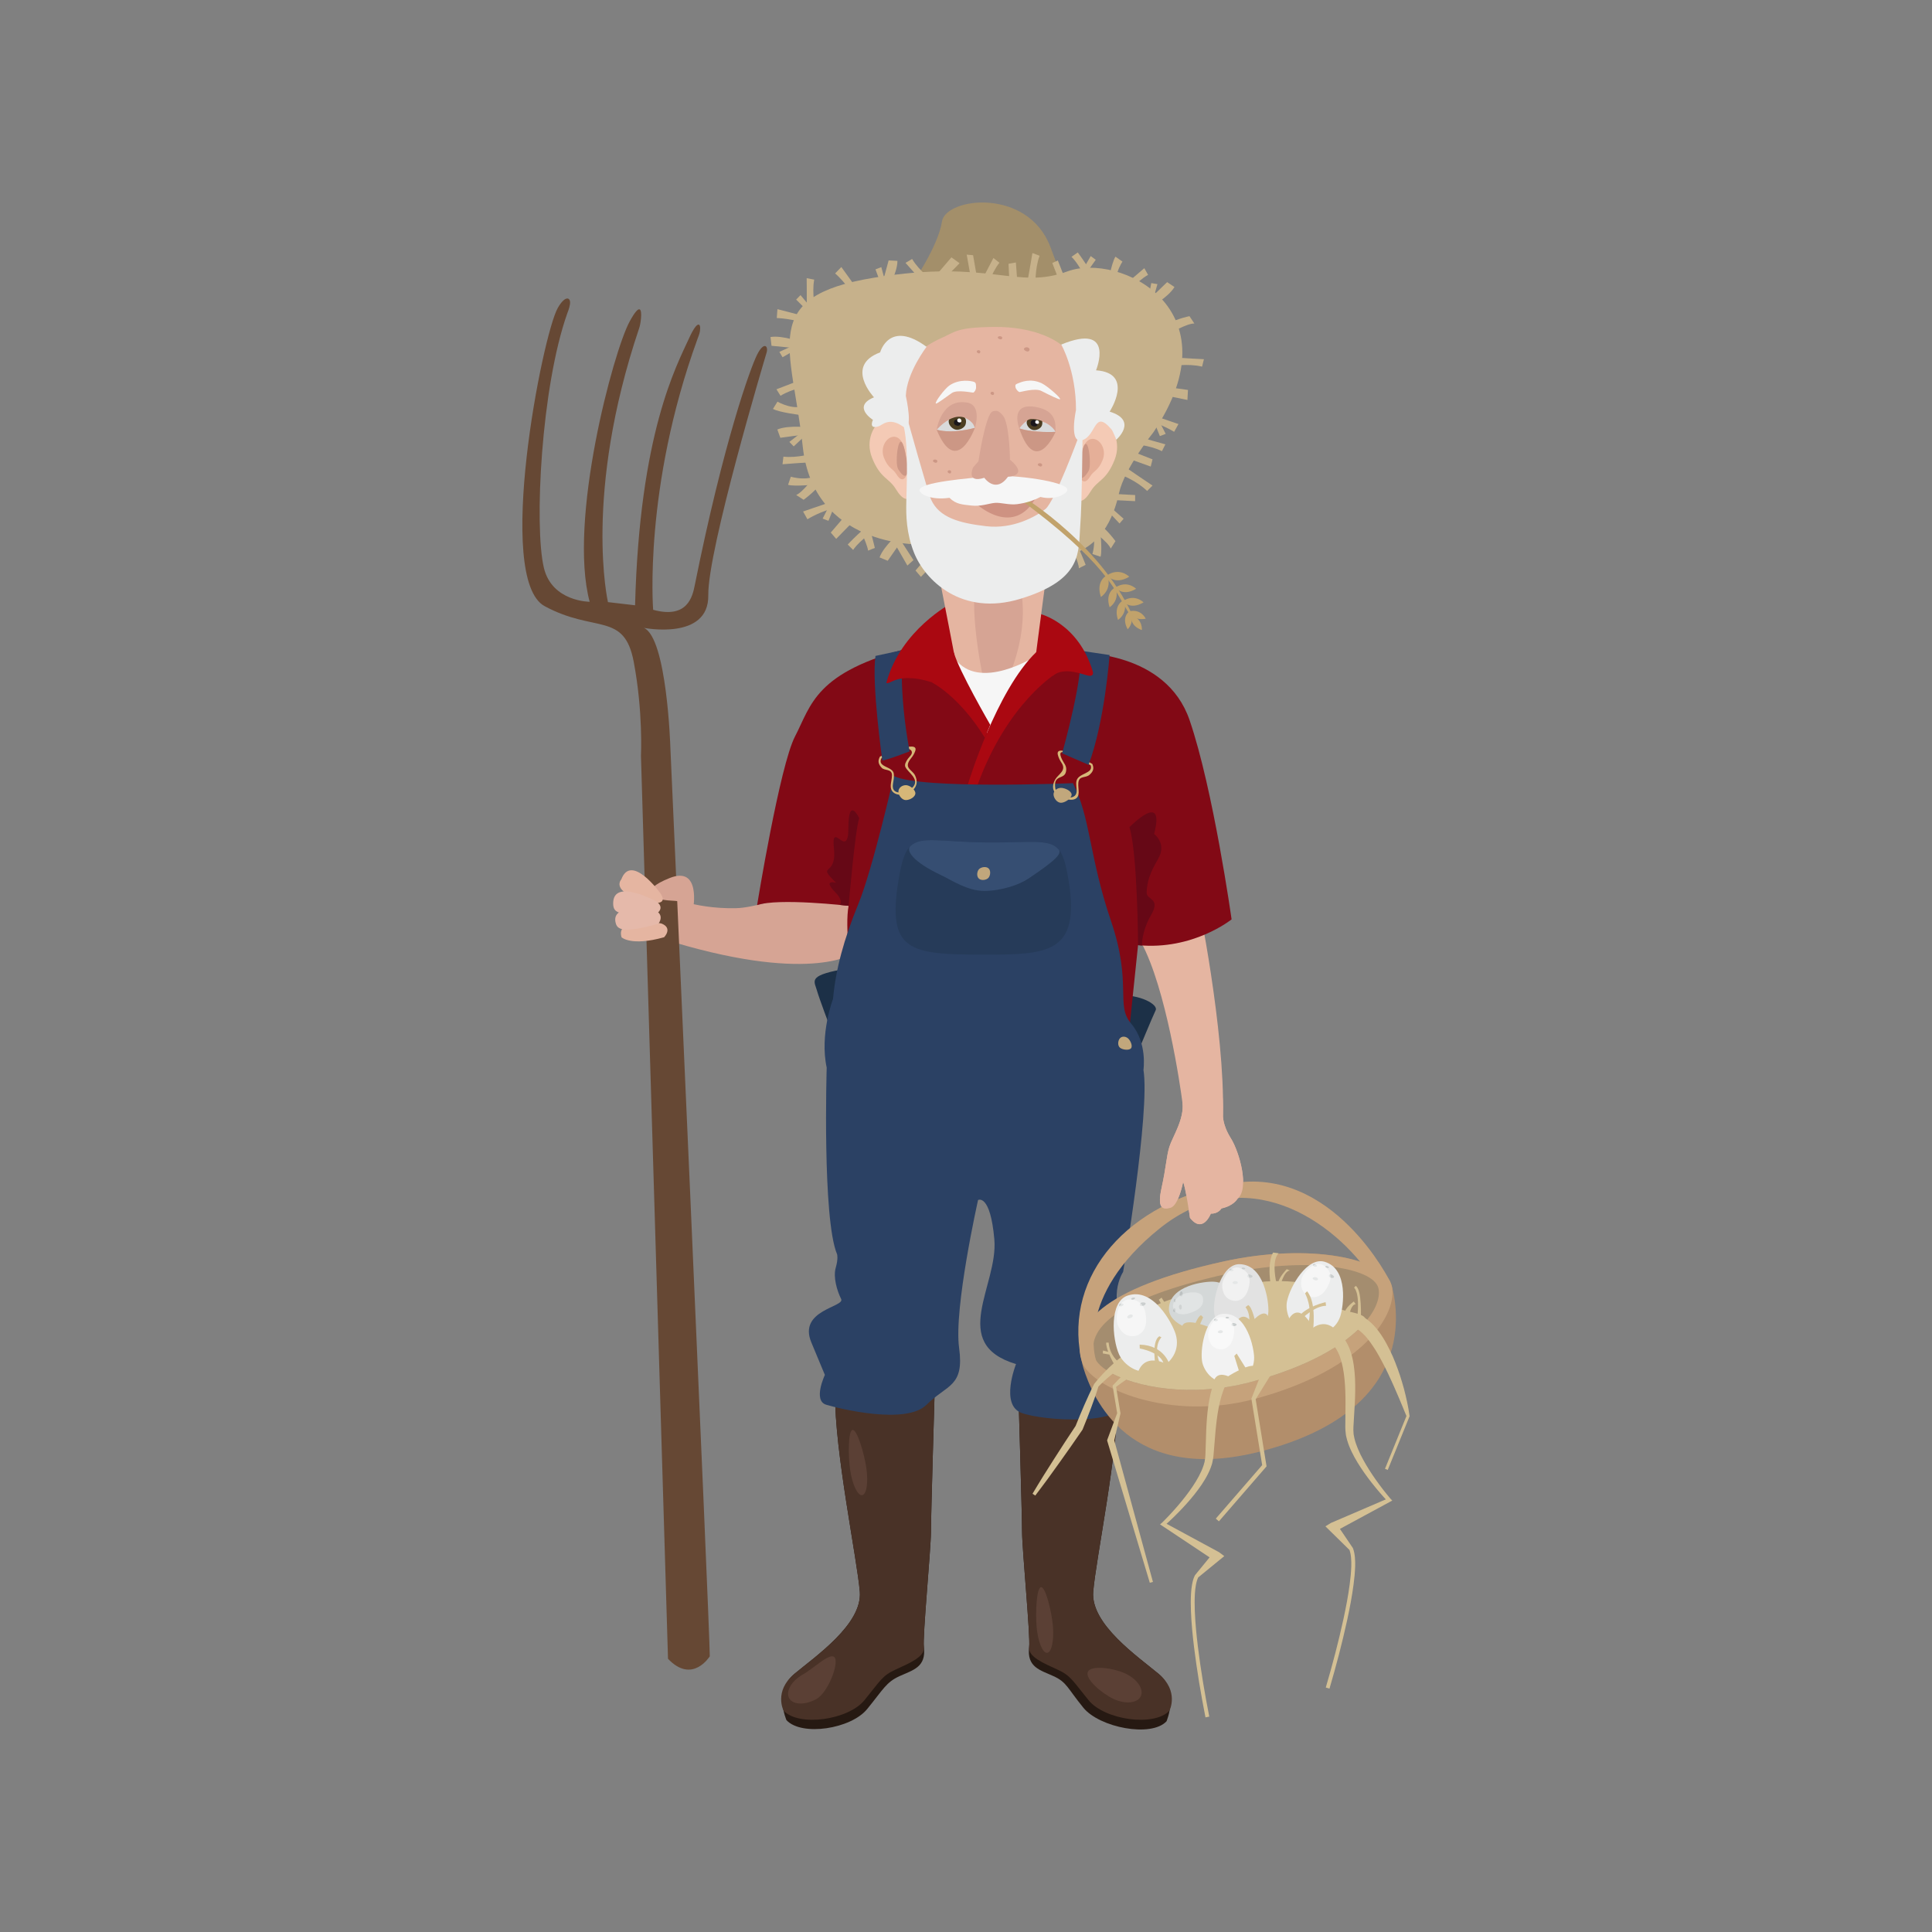 <?xml version="1.0" encoding="utf-8"?>
<!-- Generator: Adobe Illustrator 16.0.0, SVG Export Plug-In . SVG Version: 6.00 Build 0)  -->
<!DOCTYPE svg PUBLIC "-//W3C//DTD SVG 1.1//EN" "http://www.w3.org/Graphics/SVG/1.1/DTD/svg11.dtd">
<svg version="1.1" id="Layer_1" xmlns="http://www.w3.org/2000/svg" xmlns:xlink="http://www.w3.org/1999/xlink" x="0px" y="0px"
	 width="350px" height="350px" viewBox="0 0 350 350" enable-background="new 0 0 350 350" xml:space="preserve">
<rect x="0" y="0" width="350" height="350" fill="#808080" stroke="none"/>
<g>
	<path fill="#1C3047" d="M150.418,186.203c0,0-1.965-5.157-2.457-6.876c-0.491-1.72-1.719-2.702,5.895-3.929c7.614-1.229,0,0,0,0
		L150.418,186.203z"/>
	<path fill="#1C3047" d="M205.924,191.116c0,0,2.946-7.124,3.438-8.105c0.491-0.982-2.702-2.947-7.123-2.702
		C197.818,180.555,205.924,191.116,205.924,191.116z"/>
	<g>
		<path fill="#261912" d="M184.492,252.26c0,0,0.663,22.167,0.667,25.282c0.003,3.115,1.535,19.03,1.28,20.821
			c-0.471,3.703,2.039,4.191,4.441,5.3c2.401,1.106,2.451,2.115,5.382,5.71c2.931,3.594,12.288,5.427,15.064,2.456
			c0,0,2.351-5.439-1.423-8.585c-3.772-3.146-12.325-8.995-11.858-14.874c0.466-5.878,4.592-25.505,4.476-36.003L184.492,252.26z"/>
		<path fill="#493227" d="M184.492,252.26c0,0,0.663,22.167,0.667,25.282c0.003,3.115,1.535,19.03,1.28,20.821
			c-0.256,1.79,2.74,2.994,5.143,4.102s2.687,1.941,5.617,5.536c2.93,3.594,11.881,4.873,14.657,1.902c0,0,1.821-3.514-1.952-6.659
			c-3.772-3.146-12.325-8.995-11.858-14.874c0.466-5.878,4.592-25.505,4.476-36.003L184.492,252.26z"/>
		<path fill="#5B4035" d="M197.082,302.864c0.593-1.27,4.675-0.675,6.805,0.32s3.376,2.831,2.782,4.102
			c-0.593,1.27-2.801,1.492-4.932,0.497C199.607,306.788,196.488,304.135,197.082,302.864z"/>
		<path fill="#5B4035" d="M188.595,287.527c0.813-0.072,1.903,4.317,2.143,6.968c0.239,2.648-0.226,4.857-1.038,4.93
			s-1.665-2.018-1.904-4.668S187.782,287.6,188.595,287.527z"/>
	</g>
	<g>
		<path fill="#261912" d="M169.315,252.26c0,0-0.662,22.167-0.666,25.282s-1.536,19.03-1.28,20.821
			c0.471,3.703-2.039,4.191-4.441,5.3c-2.402,1.106-2.908,2.361-5.838,5.955s-11.837,4.978-14.613,2.006
			c0,0-2.346-5.234,1.427-8.381c3.773-3.145,12.325-8.994,11.859-14.873c-0.466-5.878-4.592-25.505-4.476-36.003L169.315,252.26z"/>
		<path fill="#493227" d="M169.315,252.26c0,0-0.662,22.167-0.666,25.282s-1.536,19.03-1.28,20.821
			c0.256,1.79-2.741,2.994-5.144,4.102c-2.402,1.107-2.687,1.941-5.617,5.536c-2.93,3.594-11.881,4.873-14.658,1.902
			c0,0-1.82-3.514,1.953-6.66c3.773-3.145,12.325-8.994,11.859-14.873c-0.466-5.878-4.592-25.505-4.476-36.003L169.315,252.26z"/>
		<path fill="#5B4035" d="M151.249,300.332c-0.687-1.222-3.767,1.871-5.815,3.023c-2.049,1.153-3.153,3.078-2.466,4.301
			c0.688,1.221,2.906,1.276,4.955,0.124C149.971,306.628,151.936,301.554,151.249,300.332z"/>
		<path fill="#5B4035" d="M154.453,259.043c-0.806,0.121-0.83,4.645-0.436,7.275c0.393,2.633,1.367,4.668,2.173,4.547
			c0.807-0.123,1.142-2.354,0.748-4.986C156.544,263.247,155.259,258.921,154.453,259.043z"/>
	</g>
	<path fill="#D6A494" d="M154.511,172.777c0,0-8.095,5.669-34.947-2.844l-2.548-6.652l3.602-1.146c0,0,4.747,2.526,12.607,2.395
		c3.684-0.061,8.576-2.149,11.85-2.149c3.275,0,9.6,1.719,9.6,1.719L154.511,172.777z"/>
	<path fill="#E5B5A1" d="M216.972,162.802c0,0,4.921,23.638,4.585,39.138c0,0-0.174,1.729,1.406,4.243
		c1.58,2.516,3.457,9.197,1.197,11.013c0,0-0.685,1.257-2.877,1.717c0,0-0.573,1.008-1.928,0.941c0,0-1.441,3.748-3.778,0.773
		c0,0-0.864-5.986-1.253-6.462c0,0-0.807,4.212-2.264,4.642s-2.455,0.104-1.627-3.619c0.828-3.722,0.868-5.689,1.41-7.434
		c0.542-1.743,2.74-5.031,2.372-7.966c-0.369-2.934-2.959-20.771-7.483-29.062l-0.436-7.479L216.972,162.802z"/>
	<path fill="#820915" d="M195.607,118.294c0,0,15.597-0.368,19.894,12.157c4.299,12.526,7.614,36.104,7.614,36.104
		s-6.999,5.648-16.946,4.667l-1.597,15.35l-50.348-10.316c0,0-1.228-8.35-0.491-12.156c0,0-12.771-1.474-16.578-0.123
		c0,0,4.103-25.261,6.876-30.577c2.948-5.649,3.562-11.666,21-16.087L195.607,118.294z"/>
	<path fill="#2B4164" d="M194.38,141.873c0,0-27.66,1.167-32.449-1.29c0,0-3.817,16.803-6.438,23.189
		c-2.619,6.386-4.093,11.79-4.584,17.193c0,0-2.456,6.385-1.146,12.443c0,0-0.819,27.425,1.882,33.812c0,0,0.246,0.735-0.246,2.455
		c-0.491,1.72,0.246,4.176,0.982,5.648c0.737,1.475-7.859,1.966-5.403,7.86s2.456,5.895,2.456,5.895s-2.21,4.666,0.245,5.403
		c2.456,0.736,14.491,3.684,18.175,0c3.684-3.685,6.876-3.193,5.895-10.315c-0.982-7.123,3.437-26.771,3.437-26.771
		s2.211-1.229,2.948,7.123c0.736,8.35-8.35,18.911,3.929,22.595c0,0-2.946,7.369,0.982,8.843c3.93,1.473,18.911,2.456,19.157-2.456
		c0,0,5.649-6.141,0.737-12.035s-1.474-11.052-1.474-11.052s4.911-28.981,3.684-36.595c0,0,0.736-4.913-2.21-8.351
		c-2.947-3.438,0.245-7.123-3.685-18.666C197.327,155.258,197.573,148.135,194.38,141.873z"/>
	<path fill="#D6B778" d="M162.759,143.408c0,0.644,0.605,1.535,1.351,1.535c0.746,0,1.719-0.584,1.719-1.229
		c0-0.644-0.973-1.474-1.719-1.474C163.364,142.241,162.759,142.764,162.759,143.408z"/>
	<g>
		<path fill="#D6B778" d="M197.644,138.675c-1.021-0.615-2.075-1.149-3.155-1.652c-0.526-0.246-1.057-0.486-1.605-0.68
			c-1.538-0.544-0.386,1.47-0.227,1.711c0.403,0.612,0.594,1.012,0.46,1.719c-0.298,1.567-2.354,0.406-1.934,3.089
			c0.24,1.536,3.804,2.52,3.865,0.461c0.019-0.614-0.169-1.259-0.027-1.868c0.339-1.462,3.208-1.285,2.538-2.892
			c-0.091-0.219,0.266-0.314,0.355-0.098c0.326,0.782,0.104,1.339-0.539,1.898c-0.734,0.64-1.892,0.108-2.021,1.431
			c-0.059,0.597,0.073,1.211,0.055,1.812c-0.067,2.258-3.304,1.019-4.185,0.101c-0.7-0.729-0.495-1.767-0.037-2.539
			c0.548-0.923,2.04-1.562,1.151-2.929c-0.314-0.485-0.569-0.937-0.703-1.502c-0.544-2.307,5.847,1.408,6.194,1.618
			C198.032,138.479,197.848,138.798,197.644,138.675z"/>
	</g>
	<g>
		<path fill="#D6B778" d="M159.457,137.047c0.559-0.263,7.104-3.173,6.35-1.003c-0.166,0.478-0.403,0.881-0.725,1.275
			c-1.532,1.876,0.187,2.064,0.704,3.18c0.463,1.001,0.378,1.875-0.427,2.666c-1.208,1.187-4.151,1.246-3.994-0.919
			c0.044-0.609,0.218-1.189,0.221-1.806c0.005-1.205-1.324-0.777-1.853-1.343c-0.604-0.646-0.759-1.214-0.342-1.984
			c0.113-0.209,0.431-0.023,0.318,0.186c-0.935,1.724,2.037,1.494,2.21,2.864c0.079,0.627-0.046,1.219-0.151,1.836
			c-0.42,2.464,2.927,1.575,3.757,0.411c0.954-1.337-0.998-2.468-1.484-3.419c-0.236-0.461,0.077-0.974,0.309-1.348
			c0.16-0.258,0.453-0.56,0.637-0.801c0.603-0.79-0.226-1.367-0.976-1.145c-1.491,0.439-2.963,1.006-4.368,1.667
			C159.429,137.466,159.242,137.148,159.457,137.047z"/>
	</g>
	<path fill="#C1A77C" d="M190.859,143.898c0,0.645,0.605,1.535,1.352,1.535c0.745,0,1.924-0.829,1.924-1.474
		c0-0.644-1.179-1.228-1.924-1.228C191.465,142.732,190.859,143.254,190.859,143.898z"/>
	<path fill="#E2C48F" d="M177.332,157.487c-0.35,0.403-0.455,1.287,0.011,1.692c0.466,0.405,1.651,0.527,2.001,0.124
		c0.35-0.402-0.068-1.406-0.534-1.812C178.344,157.087,177.683,157.085,177.332,157.487z"/>
	<path fill="#2B4164" d="M197.205,138.557l-4.79-2.087c0,0,4.339-15.309,3.111-18.625l5.485,0.819
		C201.012,118.663,200.151,130.698,197.205,138.557z"/>
	<path fill="#2B4164" d="M164.786,136.116c0,0-4.206,1.643-4.943,1.643c0,0-1.975-14.02-1.238-18.932l4.912-1.065
		C163.517,117.762,162.698,124.941,164.786,136.116z"/>
	<path fill="#AA0811" d="M188.404,111.213c0,0,6.958,1.637,9.578,10.479c0,0,0.246,0.819-0.655,0.737
		c-0.9-0.082-4.421-1.801-6.631,0l-4.093-2.456L188.404,111.213z"/>
	<path fill="#AA0811" d="M172.276,109.33c0,0-9.087,4.79-11.666,14.245c0,0-0.287,0.501,0.982-0.123
		c1.639-0.806,4.053-0.86,7.123,0.123l5.525-5.649L172.276,109.33z"/>
	<g>
		<path fill="#A38F6A" d="M165.238,51.451c0,0,4.748-6.877,5.403-11.298c0.655-4.421,15.555-6.222,19.648,4.584
			c4.093,10.807,4.584,12.936,4.584,12.936L165.238,51.451z"/>
		<g>
			<g>
				<polygon fill="#C6B18B" points="170.273,100.979 166.835,104.5 165.853,103.354 168.8,99.916 				"/>
				<path fill="#C6B18B" d="M193.974,98.892c0,0,1.474,2.947,1.474,4.052l1.228-0.614c0,0-1.351-3.562-1.965-4.175L193.974,98.892z"
					/>
				<path fill="#C6B18B" d="M163.15,96.313c0,0-3.069,2.579-3.807,4.666l1.474,0.614c0,0,2.456-3.561,3.316-4.667L163.15,96.313z"/>
				<path fill="#C6B18B" d="M146.831,77.451c0,0-3.976-0.512-6.011,0.359l0.546,1.5c0,0,4.283-0.604,5.679-0.72L146.831,77.451z"/>
				<path fill="#C6B18B" d="M159.467,95.208c0,0-3.807,2.702-4.912,4.421l-0.982-0.982c0,0,3.069-3.316,4.912-4.175L159.467,95.208z
					"/>
				<path fill="#C6B18B" d="M197.607,52.135c0,0-1.997-4.219-3.498-5.607l1.139-0.796c0,0,2.729,3.601,3.256,5.565L197.607,52.135z"
					/>
				<path fill="#C6B18B" d="M154.923,94.103c0,0,2.21,4.298,2.333,5.648l1.228-0.491c0,0-0.86-3.807-1.597-5.281L154.923,94.103z"/>
				<path fill="#C6B18B" d="M197.657,95.945c0,0,3.07,2.21,3.562,3.438l0.859-1.351c0,0-1.965-2.702-3.315-3.193L197.657,95.945z"/>
				<path fill="#C6B18B" d="M211.78,60.466c0,0,3.267-1.908,4.589-1.858l-0.886-1.334c0,0-3.267,0.698-4.264,1.733L211.78,60.466z"
					/>
				<path fill="#C6B18B" d="M197.043,94.839l2.211,0.615c0,0,0.491,4.175,0.123,5.403l-1.475-0.491
					C197.902,100.366,199.009,96.805,197.043,94.839z"/>
				<path fill="#C6B18B" d="M147.686,86.128c0,0-2.223,3.061-3.453,3.547l1.348,0.865c0,0,2.709-1.954,3.206-3.303L147.686,86.128z"
					/>
				<path fill="#C6B18B" d="M148.793,85.519l-0.623,2.208c0,0-4.177,0.475-5.403,0.102l0.497-1.472
					C143.263,86.356,146.82,87.476,148.793,85.519z"/>
				<polygon fill="#C6B18B" points="200.604,90.542 205.64,90.787 205.64,89.682 200.973,89.437 				"/>
				<polygon fill="#C6B18B" points="175.126,46.124 176.009,51.087 177.086,50.84 176.285,46.237 				"/>
				<polygon fill="#C6B18B" points="201.464,92.138 203.552,93.98 202.815,94.839 200.851,92.752 				"/>
				<polygon fill="#C6B18B" points="151.118,91.768 150.084,94.353 149.027,93.948 150.333,91.396 				"/>
				<polygon fill="#C6B18B" points="146.199,56.241 144.231,54.271 145.021,53.459 146.851,55.667 				"/>
				<polygon fill="#C6B18B" points="145.816,78.963 143.788,80.871 143.001,80.057 145.262,78.295 				"/>
				<path fill="#C6B18B" d="M160.566,52.936c0,0,2.021-3.462,2.012-5.676l-1.595-0.082c0,0-1.112,4.181-1.549,5.511L160.566,52.936z
					"/>
				<polygon fill="#C6B18B" points="159.568,51.412 158.603,48.801 159.659,48.393 160.4,51.162 				"/>
				<polygon fill="#C6B18B" points="161.554,97.542 164.379,102.453 165.484,101.471 162.537,96.927 				"/>
				<polygon fill="#C6B18B" points="154.923,94.103 151.485,97.624 150.502,96.477 153.45,93.039 				"/>
				<polygon fill="#C6B18B" points="215.114,72.456 210.293,71.471 210.725,70.024 215.212,70.641 				"/>
				<polygon fill="#C6B18B" points="173.834,47.684 170.396,51.205 169.414,50.058 172.361,46.62 				"/>
				<path fill="#C6B18B" d="M203.061,85.998c0,0,2.947,1.146,4.748,2.948l0.982-0.983c0,0-3.288-2.196-5.075-3.438L203.061,85.998z"
					/>
				<path fill="#C6B18B" d="M212.176,66.328c0,0,3.118-0.528,5.588,0.094l0.34-1.348c0,0-3.949-0.198-6.121-0.348L212.176,66.328z"
					/>
				<path fill="#C6B18B" d="M205.063,80.426c0,0,3.157,0.164,5.433,1.309l0.625-1.241c0,0-3.813-1.054-5.898-1.672L205.063,80.426z"
					/>
				<path fill="#C6B18B" d="M147.479,82.104c0,0-3.025,0.922-5.554,0.621l-0.164,1.379c0,0,3.942-0.308,6.115-0.437L147.479,82.104z
					"/>
				<path fill="#C6B18B" d="M208.132,55.841c0,0,3.51-1.939,4.635-3.846l-1.328-0.886c0,0-3.096,3.021-4.152,3.94L208.132,55.841z"
					/>
				<path fill="#C6B18B" d="M202.57,52.93l-1.938-1.226c0,0,0.734-4.139,1.442-5.208l1.269,0.895
					C203.343,47.391,201.257,50.481,202.57,52.93z"/>
				<polygon fill="#C6B18B" points="208.056,54.021 208.563,51.284 209.68,51.474 208.898,54.233 				"/>
				<path fill="#C6B18B" d="M203.875,53.578c0,0,1.895-2.532,4.111-3.786l-0.684-1.209c0,0-2.997,2.581-4.671,3.97L203.875,53.578z"
					/>
				<path fill="#C6B18B" d="M147.741,56.238c0,0-0.712-3.081-0.238-5.583l-1.365-0.258c0,0,0.037,3.954,0.017,6.13L147.741,56.238z"
					/>
				<path fill="#C6B18B" d="M145.516,62.094c0,0-3.751-1.416-5.932-1.037l0.185,1.586c0,0,4.308,0.399,5.692,0.608L145.516,62.094z"
					/>
				<path fill="#C6B18B" d="M146.424,73.22l-1.115,2.005c0,0-4.174-0.501-5.281-1.147l0.823-1.317
					C140.851,72.761,144.054,74.67,146.424,73.22z"/>
				<polygon fill="#C6B18B" points="144.18,63.332 141.767,64.719 141.188,63.746 143.795,62.553 				"/>
				<path fill="#C6B18B" d="M146.686,69.893c0,0-3.129,0.457-5.288,1.808l-0.737-1.178c0,0,3.697-1.403,5.717-2.213L146.686,69.893z
					"/>
				<path fill="#C6B18B" d="M169.096,50.958c0,0-2.565-1.849-3.857-4.044l-1.197,0.705c0,0,2.632,2.951,4.051,4.601L169.096,50.958z
					"/>
				<path fill="#C6B18B" d="M146.27,94.07c0,0,2.685-1.67,5.207-2.03l-0.196-1.376c0,0-3.73,1.313-5.796,1.997L146.27,94.07z"/>
				<path fill="#C6B18B" d="M151.296,49.531c0,0,2.376,2.086,3.453,4.395l1.259-0.587c0,0-2.338-3.189-3.592-4.968L151.296,49.531z"
					/>
				<path fill="#C6B18B" d="M140.721,57.616c0,0,3.161,0.086,5.463,1.176l0.594-1.256c0,0-3.836-0.96-5.938-1.528L140.721,57.616z"
					/>
				<polygon fill="#C6B18B" points="209.086,76.417 210.119,79.003 211.176,78.598 209.87,76.045 				"/>
				<polygon fill="#C6B18B" points="196.896,49.33 198.507,47.059 197.594,46.391 196.158,48.873 				"/>
				<path fill="#C6B18B" d="M212.705,78.229c0,0-2.686-1.67-5.207-2.03l0.196-1.376c0,0,3.73,1.313,5.797,1.997L212.705,78.229z"/>
				<polygon fill="#C6B18B" points="204.37,83.051 208.464,84.524 208.791,83.215 205.025,81.741 				"/>
				<polygon fill="#C6B18B" points="193.479,51.88 191.64,47.188 190.631,47.641 192.32,51.998 				"/>
				<path fill="#C6B18B" d="M187.593,51.872c0,0-0.163-3.158,0.741-5.54l-1.3-0.493c0,0-0.654,3.9-1.055,6.039L187.593,51.872z"/>
				<path fill="#C6B18B" d="M178.658,52.65c0,0,0.809-3.057,2.396-5.049l-1.086-0.866c0,0-1.813,3.514-2.847,5.429L178.658,52.65z"
					/>
				<polygon fill="#C6B18B" points="184.367,51.885 184.032,47.547 182.703,47.786 182.903,51.825 				"/>
			</g>
			<path fill="#C6B18B" d="M166.385,98.606c0,0-18.994,0.491-20.958-17.683c-1.965-18.175-8.187-27.181,12.935-30.619
				c21.121-3.438,25.706,2.292,35.039-1.146c9.333-3.438,30.618,6.713,15.556,29.145c0,0-5.24,6.55-6.223,10.97
				c-0.982,4.421-3.274,10.479-10.643,11.625C184.723,102.044,166.385,98.606,166.385,98.606z"/>
		</g>
	</g>
	<path fill="#F4CAB5" d="M193.886,88.879c0,0,1.256,4.192,3.702,0.137c1.278-2.116,2.825-1.894,4.341-5.733
		c2.427-6.143-5.733-11.946-7.403-1.911C193.345,88.47,193.886,88.879,193.886,88.879z"/>
	<path fill="#E5AF98" d="M195.576,86.229c0,0,0.652,2.179,1.925,0.071c0.663-1.101,1.468-0.985,2.255-2.981
		c1.261-3.192-2.979-6.208-3.848-0.993C195.294,86.017,195.576,86.229,195.576,86.229z"/>
	<path fill="#CC9785" d="M195.576,86.229c0,0,0.357,1.209,1.63-0.899c0.664-1.099-0.211-8.229-1.279-3.045
		C195.171,85.95,195.576,86.229,195.576,86.229z"/>
	<path fill="#F4CAB5" d="M166.011,88.493c0,0-1.256,4.192-3.703,0.136c-1.277-2.115-2.824-1.893-4.34-5.733
		c-2.426-6.143,5.734-11.946,7.404-1.911C166.552,88.083,166.011,88.493,166.011,88.493z"/>
	<path fill="#E5AF98" d="M164.321,85.843c0,0-0.653,2.179-1.925,0.072c-0.663-1.101-1.468-0.986-2.255-2.981
		c-1.26-3.192,2.98-6.208,3.848-0.993C164.603,85.631,164.321,85.843,164.321,85.843z"/>
	<path fill="#CC9785" d="M164.321,85.843c0,0-0.358,1.209-1.63-0.899c-0.663-1.099,0.181-8.139,1.271-3.133
		C164.757,85.466,164.321,85.843,164.321,85.843z"/>
	<path fill="#E5AF98" d="M192.581,84.584c-0.22-0.029-0.492-0.212-0.465-0.365c0.027-0.151,0.228-0.25,0.446-0.222
		c0.22,0.03,0.376,0.177,0.349,0.329C192.884,84.479,192.801,84.614,192.581,84.584z"/>
	<path fill="#E5AF98" d="M189.914,86.061c-0.221-0.029-0.492-0.212-0.464-0.364c0.026-0.152,0.227-0.251,0.446-0.222
		c0.219,0.029,0.375,0.177,0.348,0.329C190.218,85.955,190.133,86.09,189.914,86.061z"/>
	<g>
		<path fill="#E5B5A1" d="M168.162,94.379c0,0,4.169,21.237,4.813,24.713c0.729,3.939,8.853,16.26,14.612,0.103
			c0,0,2.848-22.24,3.362-24.3L168.162,94.379z"/>
		<path fill="#D6A494" d="M183.21,101.838c0,0,4.572,6.902,0.194,19.112c0,0-2.891,5.513-4.956,3.491c0,0-4.957-21.05,0.845-22.959
			L183.21,101.838z"/>
		<path fill="#E5B5A1" d="M163.462,66.763c-2.021,3.196,0.998,10.718,1.384,15.063c0.386,4.345,1.063,5.987,1.063,5.987
			s1.737,12.359,6.662,12.842l3.187,1.255c0,0,3.669,1.834,9.946-0.193c0,0,0.772-0.387,2.317-2.222l2.027-1.834
			c0,0,2.846-3.107,4.152-12.07l2.156-8.593l-0.321-7.146c0,0-1.147-4.13-2.062-5.591c-1.594-2.543-6.55-5.117-13.918-5.035
			c-6.843,0.076-7.007,0.918-9.578,2.047C167.122,62.748,164.328,65.395,163.462,66.763z"/>
		<g>
			<path fill="#D9DADB" d="M169.682,77.854c0,0,3.614-4.409,6.518-1.179c0.22,0.245,0.417,0.832,0.417,0.832
				S172.733,78.687,169.682,77.854z"/>
			<path fill="#4C3E22" d="M171.89,76.101c0.239-1.015,1.457-1.091,2.146-0.881c0.688,0.211,1.147,0.652,0.907,1.611
				c-0.175,0.706-1.218,1.188-1.905,0.978C172.35,77.597,171.721,76.811,171.89,76.101z"/>
			<path fill="#1A171B" d="M173.998,76.862c-0.154,0.326-0.596,0.325-0.915,0.156c-0.316-0.172-0.307-0.54-0.2-0.768
				c0.106-0.227,0.538-0.318,0.757-0.199C173.863,76.171,174.147,76.536,173.998,76.862z"/>
			<path fill="#FFFFFF" d="M174.141,76.385c-0.082,0.176-0.381,0.173-0.554,0.082c-0.171-0.093-0.22-0.303-0.137-0.481
				c0.081-0.175,0.329-0.235,0.5-0.143C174.124,75.935,174.221,76.209,174.141,76.385z"/>
			<path fill="#CC9785" d="M169.682,77.844c3.605,8.807,6.935-0.347,6.935-0.347S172.733,78.676,169.682,77.844z"/>
			<path fill="#D6A494" d="M175.253,72.943c-4.741-0.882-5.571,4.911-5.571,4.911s3.614-4.409,6.518-1.179
				c0.22,0.245,0.417,0.832,0.417,0.832S177.94,73.443,175.253,72.943z"/>
		</g>
		<g>
			<path fill="#D9DADB" d="M184.652,77.606c0,0,1.199-1.681,2.066-1.576c1.935,0.232,3.738,0.563,4.511,2.202
				C191.229,78.233,187.408,78.483,184.652,77.606z"/>
			<path fill="#4C3E22" d="M186.02,76.335c0.217-0.917,1.317-0.986,1.938-0.796c0.62,0.19,1.037,0.588,0.819,1.455
				c-0.158,0.638-1.101,1.073-1.721,0.884C186.436,77.688,185.868,76.977,186.02,76.335z"/>
			<path fill="#1A171B" d="M187.924,77.023c-0.14,0.294-0.638,0.29-0.928,0.138c-0.285-0.155-0.366-0.509-0.229-0.804
				c0.139-0.295,0.553-0.396,0.838-0.242C187.896,76.27,188.06,76.728,187.924,77.023z"/>
			<path fill="#FFFFFF" d="M188.201,76.66c-0.074,0.16-0.344,0.157-0.5,0.074c-0.154-0.083-0.199-0.274-0.124-0.435
				c0.073-0.158,0.298-0.212,0.452-0.129C188.185,76.254,188.274,76.501,188.201,76.66z"/>
			<path fill="#D6A494" d="M186.811,75.908c2.223-0.032,3.98,1.449,4.419,2.325c-0.108-0.824,0.622-3.905-3.84-4.542
				c-4.555-0.664-2.737,3.916-2.737,3.916S185.852,75.922,186.811,75.908z"/>
			<path fill="#CC9785" d="M184.648,77.606c3.007,8.958,6.578,0.626,6.578,0.626S187.405,78.483,184.648,77.606z"/>
		</g>
		<path fill="#F6F6F6" d="M188.766,69.459c-2.127-1.041-3.906-0.184-4.364-0.009c-0.45,0.173-0.512,0.285-0.437,0.693
			c0.075,0.408,0.498,0.838,0.74,0.883c0.144,0.025,2.803-0.792,3.952-0.203c1.371,0.703,3.2,1.596,3.37,1.509
			C192.332,72.177,189.768,69.949,188.766,69.459z"/>
		<path fill="#F6F6F6" d="M172.018,69.814c1.831-1.219,3.901-0.798,4.385-0.653c0.475,0.146,0.401,0.584,0.42,1.008
			c0.018,0.423-0.296,0.894-0.521,0.958c-0.134,0.036-2.892-0.609-3.875,0.077c-1.171,0.818-2.689,1.981-2.873,1.904
			C169.223,72.97,171.157,70.388,172.018,69.814z"/>
		<path fill="#CC9785" d="M186.092,63.671c-0.282-0.038-0.63-0.272-0.596-0.467c0.035-0.194,0.292-0.322,0.573-0.284
			c0.28,0.038,0.48,0.226,0.446,0.421C186.479,63.536,186.373,63.709,186.092,63.671z"/>
		<path fill="#CC9785" d="M181.229,61.475c-0.225-0.029-0.503-0.205-0.476-0.351s0.233-0.241,0.457-0.213
			c0.225,0.028,0.385,0.169,0.357,0.315C181.539,61.373,181.453,61.503,181.229,61.475z"/>
		<path fill="#CC9785" d="M188.47,84.505c-0.22-0.029-0.491-0.212-0.465-0.364c0.027-0.152,0.228-0.251,0.447-0.222
			c0.219,0.029,0.376,0.177,0.348,0.329C188.773,84.399,188.689,84.535,188.47,84.505z"/>
		<path fill="#CC9785" d="M169.48,83.835c-0.22-0.029-0.491-0.212-0.464-0.365c0.027-0.151,0.227-0.251,0.446-0.221
			c0.219,0.029,0.376,0.177,0.349,0.328C169.783,83.73,169.7,83.865,169.48,83.835z"/>
		<path fill="#CC9785" d="M179.809,71.561c-0.177-0.023-0.392-0.199-0.366-0.351c0.025-0.152,0.19-0.256,0.367-0.232
			c0.177,0.023,0.299,0.167,0.273,0.318C180.057,71.448,179.985,71.585,179.809,71.561z"/>
		<path fill="#CC9785" d="M177.318,64.022c-0.178-0.023-0.393-0.199-0.366-0.352c0.025-0.152,0.189-0.256,0.367-0.232
			c0.177,0.023,0.299,0.167,0.272,0.318S177.495,64.046,177.318,64.022z"/>
		<path fill="#CC9785" d="M172.036,85.773c-0.177-0.023-0.393-0.199-0.366-0.352c0.026-0.151,0.19-0.256,0.367-0.232
			c0.177,0.023,0.299,0.167,0.272,0.318C172.284,85.661,172.212,85.797,172.036,85.773z"/>
		<g>
			<path fill="#ECEDED" d="M192.254,62.42c0,0,2.701,4.667,2.67,11.865c0,0-1.377,6.301,1.181,5.442
				c2.559-0.86,2.064-5.666,5.227-1.967c0.312,0.364,0.891,1.903,0.891,1.903s4.032-3.49-1.198-5.091c0,0,4.575-6.995-2.466-7.486
				C198.558,67.086,202.16,58.327,192.254,62.42"/>
			<g>
				<path fill="#CE9282" d="M187.765,89.958c0,0-6.211-0.076-10.733,1.45C177.031,91.409,183.737,97.531,187.765,89.958z"/>
			</g>
			<path fill="#ECEDED" d="M167.858,62.83c0,0-3.603,4.667-3.761,8.884c0,0,1.595,6.999-0.64,5.476
				c-2.42-1.648-3.641-0.174-4.257,0.031c-1.949,0.647-1.059-1.16-1.059-1.16s-3.868-2.412,0.191-4.084c0,0-5.399-5.715,1.116-8.143
				C159.449,63.833,161.063,57.835,167.858,62.83"/>
			<path fill="#ECEDED" d="M196.101,79.612c0,0-0.079,11.544-0.408,15.719c-0.366,4.658,0.549,9.66-10.807,13.14
				c-10.69,3.276-17.351-3.391-19.32-8.391c-1.4-3.556-1.431-6.786-1.382-9.083c0.08-3.721,0.474-11.933-0.829-14.864l0.982-0.43
				c0,0,3.767,13.528,4.338,14.797c1.474,3.274,5.102,4.26,9.987,4.83c4.886,0.57,9-1.756,10.725-3.111
				c1.709-1.343,6.14-13.426,6.14-13.426L196.101,79.612z"/>
		</g>
		<path fill="#C1A26B" d="M185.5,90.112c0,0,14.613,8.964,20.14,22.473c0,0-0.062,0.246-1.412-1.965
			c-2.23-3.649-3.909-8.719-19.587-20.262L185.5,90.112z"/>
		<path fill="#F6F6F6" d="M166.589,88.822c0.058,0.65,1.962,1.846,5.415,1.361c1.187,1.187,2.342,1.216,3.996,1.403
			c1.739,0.196,3.098-0.384,4.255-0.486c1.008-0.089,2.591,0.424,3.993,0.236c1.649-0.221,2.857-0.614,4.235-1.306
			c2.775,0.692,4.936-0.657,4.876-1.331c-0.131-1.478-9.772-2.783-13.803-2.428C175.526,86.627,166.459,87.344,166.589,88.822z"/>
		<path fill="#D6A494" d="M176.288,84.675c0,0-1.351,2.945,2.028,1.883c0,0,2.028,2.945,4.297-0.193c0,0,3.911-0.097,0.348-3.102
			c0,0-0.034-5.135-0.94-7.416c-0.272-0.687-1.118-1.41-1.419-1.407c-0.283,0.003-0.853-0.127-1.223,0.531
			c-0.722,1.279-1.456,4.449-2.124,8.594L176.288,84.675z"/>
	</g>
	<path fill="#C1A26B" d="M204.596,110.742c0,0-1.535,1.044-0.308,3.254C204.288,113.997,205.763,112.646,204.596,110.742z"/>
	<path fill="#C1A26B" d="M203.58,108.696c0,0-1.956,0.847-1.046,3.607C202.534,112.303,204.486,111.096,203.58,108.696z"/>
	<path fill="#C1A26B" d="M202.065,106.403c0,0-1.955,0.848-1.047,3.607C201.019,110.011,202.972,108.804,202.065,106.403z"/>
	<path fill="#C1A26B" d="M200.584,104.19c0,0-2.146,0.929-1.148,3.957C199.436,108.147,201.577,106.823,200.584,104.19z"/>
	<path fill="#C1A26B" d="M203.418,108.89c0,0,1.254,1.724,3.748,0.233C207.166,109.123,205.562,107.481,203.418,108.89z"/>
	<path fill="#C1A26B" d="M202.066,106.434c0,0,1.255,1.724,3.749,0.233C205.815,106.667,204.211,105.024,202.066,106.434z"/>
	<path fill="#C1A26B" d="M200.546,104.226c0,0,1.349,1.854,4.03,0.251C204.576,104.478,202.851,102.711,200.546,104.226z"/>
	<path fill="#C1A26B" d="M204.581,110.743c0,0,0.49,1.791,2.979,1.345C207.56,112.088,206.76,110.256,204.581,110.743z"/>
	<path fill="#C1A26B" d="M204.969,111.477c0,0-0.484,1.792,1.888,2.668C206.856,114.146,207.094,112.16,204.969,111.477z"/>
	<path fill="#F6F6F6" d="M187.629,118.862c0,0-10.277,6.596-14.698,0.374l-0.491,5.322l7.041,9.169l6.468-9.579L187.629,118.862z"/>
	<path fill="#AA0811" d="M179.398,131.312c0,0-5.738-9.906-6.597-13.099l-4.086,5.362c0,0,4.912,2.333,9.701,10.07L179.398,131.312z
		"/>
	<path fill="#AA0811" d="M175.346,142.087c0,0,5.127-17.024,12.413-23.983l3.561,3.901c0,0-8.79,5.294-14.193,20.112
		L175.346,142.087z"/>
	<path fill="#660816" d="M206.169,171.222c0,0-0.082-16.619-1.556-21.367c0,0,6.591-6.795,4.462,1.228c0,0,2.374,1.719,0.736,4.503
		c-1.637,2.784-2.006,4.298-2.087,6.059c-0.068,1.462,2.62,0.982,0.819,4.093c-1.802,3.111-1.653,5.561-1.653,5.561L206.169,171.222
		z"/>
	<path fill="#660816" d="M153.733,164.1c0,0,1.187-13.836,1.924-15.883c0,0-1.965-4.175-1.965,1.802c0,5.976-3.192-1.719-2.62,3.684
		c0.573,5.403-3.357,2.538,0.409,6.222c0,0-2.574-0.742-0.164,1.719c1.586,1.62,0.834,2.294,0.834,2.294L153.733,164.1z"/>
	<path fill="#664834" d="M116.115,136.913l4.901,163.592c4.42,4.666,7.567-0.452,7.567-0.452c0-5.158-7.147-164.818-7.147-164.818
		s-0.614-19.648-4.79-21.49c0,0,11.789,2.333,11.666-5.895c-0.123-8.228,10.192-42.735,10.561-43.962
		c0.368-1.228-0.491-2.088-1.719,0.368s-6.059,15.759-11.298,41.793c-0.39,1.936-1.269,6.14-7.532,4.421
		c0,0-1.782-22.076,8.023-49.038c0.131-0.362,0.385-0.953,0.46-1.474c0.205-1.423-0.43-2.057-1.934,1.228
		c-2.378,5.194-9.005,17.356-9.824,48.466l-4.912-0.573c0,0-4.503-19.484,5.648-49.612c0.147-0.436,0.267-1.001,0.338-1.811
		c0.134-1.543-0.125-2.96-2.057,0.583c-2.947,5.403-11.175,36.042-7.245,50.778c0,0-6.815,0-8.29-6.14
		c-1.795-7.48-0.491-32.788,4.237-46.112c0.06-0.167,0.398-0.98,0.491-1.688c0.166-1.268-0.88-1.627-2.21,0.706
		c-2.801,4.912-11.461,49.121-2.375,54.033c9.087,4.912,14.409,0.982,16.128,10.069
		C116.525,128.972,116.115,136.913,116.115,136.913z"/>
	<path fill="#D6A494" d="M125.571,164.631c0,0,1.473-7.859-4.258-5.566c-5.73,2.292-3.438,3.929,0.328,4.093
		C125.407,163.322,125.571,164.631,125.571,164.631z"/>
	<path fill="#E5B5A1" d="M119.595,161.767c0,0-5.24-7.286-7.041-2.456c0,0-2.538,2.66,6.427,4.256
		C118.981,163.567,120.946,163.649,119.595,161.767z"/>
	<path fill="#E5B5A1" d="M119.799,167.292c0,0-8.392-1.392-7.199,2.509c0,0,1.728,1.672,7.708-0.011
		C120.309,169.791,121.966,168.113,119.799,167.292z"/>
	<path fill="#E5B9AA" d="M118.95,163.332c0,0-7.859-4.359-7.869,0.313c-0.003,1.927,1.186,2.092,7.398,2.166
		C118.479,165.81,120.797,164.731,118.95,163.332z"/>
	<path fill="#E5B9AA" d="M118.449,164.836c0,0-8.091-1.441-6.872,2.509c0.363,1.175,1.728,1.672,7.709-0.011
		C119.286,167.334,120.616,165.657,118.449,164.836z"/>
	<path fill="#263B59" d="M162.764,159.515c-2.081,12.792,1.981,13.426,15.338,13.426c11.597,0,17.664-0.104,15.486-13.426
		c-1.419-8.678-2.769-6.779-14.865-6.897C166.137,152.495,164.335,149.854,162.764,159.515z"/>
	<path fill="#364E72" d="M178.293,161.398c3.024,0,6.297-1.081,7.982-2.21c5.29-3.545,6.13-4.597,5.476-5.337
		c-1.727-1.958-5.026-1.154-13.028-1.232c-8.235-0.081-11.854-1.239-13.811,0.676c-0.797,0.78,0.372,2.802,5.646,5.28
		C172.351,159.417,175.229,161.398,178.293,161.398z"/>
	<path fill="#C1A77C" d="M177.332,157.487c-0.35,0.403-0.455,1.287,0.011,1.692c0.466,0.405,1.378,0.247,1.729-0.155
		c0.349-0.402,0.466-1.314,0-1.719C178.605,156.9,177.683,157.085,177.332,157.487z"/>
	<path fill="#C1A77C" d="M202.876,188.105c-0.351,0.402-0.457,1.287,0.009,1.691c0.467,0.405,1.652,0.527,2.002,0.125
		s-0.069-1.406-0.535-1.812C203.887,187.705,203.225,187.703,202.876,188.105z"/>
	<g>
		<path fill="#B28E6B" d="M196.262,247.796c1.622,5.287,8.237,21.48,32.515,15.039c26.87-7.129,24.753-24.231,23.44-29.61
			c-1.314-5.379-14.9-8.097-30.499-4.709C199.5,233.341,194.06,240.612,196.262,247.796z"/>
		<path fill="#C6A27B" d="M195.974,246.614c1.497,4.775,15.886,10.957,31.303,6.826c20.082-5.381,26.031-15.67,24.844-20.535
			c-1.188-4.864-14.813-7.819-30.402-4.394C199.512,233.391,193.94,240.127,195.974,246.614z"/>
		<path fill="#A48D6F" d="M198.322,245.905c1.216,3.741,14.095,8.212,28.215,4.476c18.394-4.866,24.104-13.201,23.171-17.021
			c-0.934-3.822-13.216-5.757-27.472-2.574C201.931,235.317,196.671,240.824,198.322,245.905z"/>
		<path fill="#C6A27B" d="M251.907,232.302c0,0-10.406-21.289-29.019-17.88c-18.611,3.408-30.054,16.547-27.068,31.496l2.715,0.442
			c0,0-3.867-11.444,11.54-23.811s31.526-1.742,38.774,9.34L251.907,232.302z"/>
	</g>
	<path fill="#E5B5A1" d="M221.557,201.939c0,0-0.174,1.729,1.406,4.243c1.58,2.516,3.457,9.197,1.197,11.013
		c0,0-0.685,1.257-2.877,1.717c0,0-0.573,1.008-1.928,0.941c0,0-1.441,3.748-3.778,0.773c0,0-0.864-5.986-1.253-6.462
		c0,0-0.807,4.212-2.264,4.642s-2.455,0.104-1.627-3.619c0.828-3.722,0.868-5.689,1.41-7.434c0.542-1.743,2.74-5.031,2.372-7.966
		C213.847,196.854,221.893,186.439,221.557,201.939z"/>
	<path fill="#D4C094" d="M206.456,243.593c0.286,0.882-6.911,4.117-5.466,4.963c4.689,2.743,14.756,4.682,25.547,1.825
		c10.579-2.799,16.963-6.745,20.3-10.319c2.465-2.64-4.618-2.051-5.015-3.673c-0.699-2.866-4.635-4.701-12.602-4.233
		c-2.654,0.157-7.374,4.888-7.374,4.888s-7.565-2.365-9.523-1.724C206.047,237.376,205.197,239.72,206.456,243.593z"/>
	<g>
		<path fill="#D4C094" d="M240.848,305.913c1.216-4.135,2.31-8.297,3.225-12.509c0.453-2.106,0.86-4.227,1.141-6.373
			c0.073-0.534,0.13-1.074,0.182-1.614c0.049-0.541,0.081-1.084,0.102-1.631l0.004-0.821c-0.017-0.276-0.018-0.551-0.046-0.829
			c-0.053-0.554-0.144-1.116-0.362-1.677h-0.001l-0.003-0.013l-0.05-0.073l-2.881-4.259l-0.287,1.329h0.001l9.928-5.373l0.426-0.23
			l-0.32-0.321l-0.001-0.001c-0.934-1.097-1.822-2.256-2.659-3.434c-0.416-0.593-0.823-1.19-1.207-1.802
			c-0.198-0.301-0.38-0.611-0.563-0.921c-0.188-0.307-0.365-0.618-0.531-0.936c-0.347-0.626-0.656-1.269-0.931-1.918
			c-0.274-0.648-0.503-1.31-0.657-1.97c-0.051-0.328-0.164-0.663-0.155-0.982c-0.021-0.324-0.046-0.626-0.02-1.011
			c0.029-0.705,0.08-1.439,0.126-2.166c0.095-1.461,0.183-2.936,0.199-4.426c0.015-1.489-0.029-2.996-0.249-4.521
			c-0.107-0.761-0.261-1.529-0.498-2.295c-0.236-0.765-0.551-1.533-1.012-2.261c-0.458-0.726-1.084-1.411-1.867-1.907
			c-0.779-0.5-1.684-0.785-2.561-0.892l-0.233,2.446c0.575,0.042,1.105,0.185,1.572,0.449c0.469,0.263,0.882,0.653,1.228,1.144
			c0.693,0.988,1.125,2.297,1.383,3.651c0.266,1.357,0.383,2.779,0.44,4.21c0.056,1.433,0.043,2.879,0.021,4.339
			c-0.011,0.733-0.024,1.459-0.019,2.216c-0.008,0.347,0.034,0.772,0.083,1.177c0.021,0.415,0.161,0.779,0.245,1.168
			c0.216,0.752,0.505,1.462,0.834,2.145c0.329,0.68,0.689,1.339,1.083,1.974c0.189,0.321,0.389,0.635,0.598,0.942
			c0.205,0.309,0.408,0.62,0.627,0.918c0.426,0.607,0.871,1.197,1.325,1.778c0.915,1.16,1.864,2.278,2.881,3.356l0.001,0.001
			l0.104-0.552l-10.374,4.451l0,0l-1.011,0.62l0.724,0.709l3.669,3.601l-0.053-0.086l0,0c0.172,0.443,0.262,0.95,0.309,1.464
			c0.026,0.257,0.027,0.521,0.043,0.78l-0.004,0.789c-0.021,0.528-0.051,1.058-0.099,1.587c-0.051,0.529-0.105,1.058-0.178,1.587
			c-0.277,2.115-0.682,4.221-1.131,6.315c-0.91,4.187-2.002,8.343-3.212,12.454L240.848,305.913z"/>
		<path fill="#D4C094" d="M218.384,311.12c-0.835-4.228-1.546-8.473-2.075-12.75c-0.26-2.14-0.472-4.287-0.557-6.45
			c-0.024-0.539-0.031-1.082-0.034-1.624c0-0.544,0.018-1.088,0.048-1.634l0.07-0.818c0.041-0.273,0.067-0.547,0.121-0.822
			c0.103-0.545,0.243-1.098,0.513-1.636h0.001l0.004-0.013l0.056-0.068l3.256-3.979l0.166,1.351h-0.001l-9.398-6.254l-0.403-0.268
			l0.348-0.291l0.002-0.001c1.028-1.008,2.02-2.08,2.96-3.179c0.468-0.552,0.928-1.11,1.365-1.684
			c0.226-0.281,0.434-0.574,0.645-0.866c0.215-0.288,0.42-0.582,0.613-0.884c0.402-0.592,0.769-1.203,1.101-1.824
			c0.333-0.621,0.62-1.26,0.834-1.903c0.081-0.321,0.224-0.645,0.244-0.964c0.05-0.321,0.103-0.619,0.111-1.005
			c0.034-0.704,0.052-1.44,0.071-2.169c0.038-1.463,0.084-2.939,0.203-4.425c0.121-1.485,0.303-2.981,0.659-4.48
			c0.176-0.748,0.398-1.499,0.704-2.24c0.305-0.739,0.688-1.477,1.213-2.16c0.522-0.68,1.208-1.306,2.033-1.728
			c0.821-0.428,1.748-0.631,2.631-0.656l0.01,2.457c-0.577-0.01-1.117,0.083-1.606,0.305c-0.49,0.219-0.937,0.57-1.327,1.027
			c-0.779,0.921-1.328,2.186-1.707,3.511c-0.389,1.328-0.635,2.732-0.821,4.152c-0.186,1.422-0.305,2.863-0.415,4.319
			c-0.058,0.731-0.109,1.455-0.184,2.208c-0.023,0.346-0.104,0.766-0.189,1.164c-0.06,0.412-0.231,0.762-0.351,1.142
			c-0.283,0.729-0.636,1.41-1.025,2.059s-0.808,1.272-1.257,1.867c-0.219,0.304-0.445,0.599-0.682,0.885
			c-0.232,0.289-0.463,0.58-0.708,0.857c-0.479,0.566-0.976,1.112-1.481,1.65c-1.016,1.072-2.063,2.1-3.174,3.081l-0.001,0.001
			l-0.055-0.559l9.928,5.374l0,0l0.95,0.71l-0.784,0.641l-3.981,3.253l0.061-0.081l0,0c-0.212,0.426-0.347,0.922-0.44,1.43
			c-0.05,0.253-0.075,0.516-0.114,0.772l-0.067,0.786c-0.028,0.528-0.046,1.058-0.046,1.59c0.003,0.531,0.009,1.063,0.033,1.596
			c0.084,2.132,0.295,4.266,0.553,6.393c0.525,4.252,1.234,8.49,2.066,12.694L218.384,311.12z"/>
		<polygon fill="#D4C094" points="220.819,275.603 229.334,265.777 229.449,265.646 229.421,265.474 227.456,253.356 
			227.421,253.585 232.441,245.452 230.245,244.353 226.752,253.25 226.7,253.379 226.717,253.478 228.682,265.593 228.769,265.288 
			220.254,275.112 		"/>
		<path fill="#D4C094" d="M251.405,266.29l3.929-9.659l0.035-0.084l-0.023-0.086l0,0c-0.107-0.83-0.261-1.642-0.43-2.454
			c-0.17-0.812-0.371-1.615-0.576-2.421c-0.224-0.799-0.46-1.596-0.713-2.39c-0.258-0.792-0.553-1.574-0.855-2.356
			c-0.153-0.39-0.312-0.779-0.481-1.165c-0.173-0.385-0.352-0.767-0.54-1.146c-0.186-0.382-0.384-0.76-0.589-1.136
			c-0.21-0.373-0.417-0.75-0.652-1.115c-0.228-0.369-0.484-0.728-0.744-1.084l-0.411-0.527l-0.449-0.513
			c-0.317-0.333-0.654-0.658-1.032-0.96c-0.185-0.153-0.399-0.289-0.6-0.431c-0.104-0.063-0.202-0.165-0.374-0.116
			c-0.043,0.016-0.088,0.03-0.142,0.063c-0.05,0.029-0.098,0.055-0.159,0.109l-0.087,0.073l-0.103,0.108
			c-0.066,0.071-0.13,0.139-0.215,0.255l-0.229,0.488c-0.039,0.14-0.058,0.231-0.079,0.327l-0.035,0.146l-0.02,0.11
			c-0.017,0.079-0.02,0.129-0.025,0.182c-0.009,0.059-0.008,0.099-0.007,0.138c0.006,0.151,0.098,0.131,0.159,0.189
			c0.132,0.097,0.27,0.174,0.4,0.281c0.264,0.209,0.521,0.448,0.771,0.707l0.37,0.404l0.356,0.432
			c0.229,0.299,0.459,0.601,0.674,0.923c0.896,1.258,1.632,2.674,2.366,4.096c0.181,0.357,0.357,0.719,0.529,1.082l0.51,1.097
			c0.343,0.732,0.672,1.474,0.989,2.221c0.333,0.743,0.642,1.496,0.959,2.249l0.939,2.268v0.001l0.011-0.169l-3.929,9.66
			L251.405,266.29z"/>
		<path fill="#D4C094" d="M208.866,286.575l-7.051-25.798l-0.002,0.352v-0.001l1.157-5.007l0.02-0.085l-0.011-0.048v-0.001
			l-0.818-4.911l-0.089,0.264l0.001-0.001c0.702-0.543,1.436-1.063,2.173-1.56c0.738-0.497,1.492-0.968,2.257-1.4
			c0.38-0.223,0.77-0.418,1.154-0.621c0.391-0.183,0.776-0.377,1.17-0.53c0.194-0.083,0.389-0.163,0.584-0.225
			c0.194-0.061,0.389-0.145,0.58-0.188c0.191-0.045,0.383-0.1,0.567-0.139l0.538-0.074l-0.44-2.417l-0.771,0.251
			c-0.242,0.096-0.469,0.205-0.702,0.309c-0.234,0.102-0.438,0.232-0.655,0.347c-0.219,0.115-0.422,0.243-0.623,0.373
			c-0.41,0.25-0.788,0.529-1.172,0.8c-0.37,0.286-0.743,0.563-1.096,0.861c-0.714,0.588-1.396,1.2-2.054,1.832
			c-0.659,0.633-1.296,1.275-1.914,1.951l-0.001,0.001l-0.114,0.106l0.026,0.157l0.817,4.91v0.002l0.009-0.134l-1.789,4.816v0.001
			l-0.053,0.184l0.05,0.169l7.686,25.615L208.866,286.575z"/>
		<path fill="#D4C094" d="M187.545,270.938c0.747-0.965,1.462-1.953,2.194-2.93l2.139-2.967c1.425-1.978,2.81-3.983,4.194-5.989
			l0.04-0.059l0.029-0.072c0.521-1.281,1.036-2.565,1.517-3.863c0.244-0.647,0.477-1.3,0.706-1.953
			c0.215-0.659,0.45-1.311,0.648-1.976l-0.071,0.117h0.001c0.34-0.353,0.704-0.716,1.08-1.053c0.368-0.348,0.753-0.677,1.145-0.999
			l0.583-0.485l0.607-0.455l0.604-0.455c0.198-0.157,0.413-0.289,0.623-0.429l1.259-0.828l1.312-0.729
			c0.219-0.12,0.434-0.246,0.655-0.359l0.681-0.302l1.354-0.603l-0.851-1.914l-1.405,0.792l-0.698,0.396
			c-0.226,0.144-0.441,0.3-0.662,0.45l-1.312,0.907l-1.236,0.997c-0.205,0.166-0.415,0.326-0.605,0.509l-0.584,0.534l-0.582,0.532
			l-0.555,0.562c-0.372,0.371-0.735,0.749-1.081,1.146c-0.356,0.39-0.688,0.788-1.023,1.213l0,0l-0.019,0.02l-0.053,0.1
			c-0.32,0.616-0.604,1.248-0.906,1.872c-0.289,0.628-0.575,1.259-0.85,1.895c-0.557,1.266-1.079,2.548-1.595,3.831l0.069-0.131
			c-1.345,2.033-2.689,4.065-3.992,6.126l-1.954,3.092c-0.633,1.044-1.283,2.075-1.899,3.129L187.545,270.938z"/>
	</g>
	<g>
		<g>
			<path fill="#D4D8D8" d="M219.789,241.458c1.575-0.093,4.375-1.543,4.221-4.733c-0.115-2.387-1.596-4.376-4.117-4.53
				c-1.575-0.097-8.029,0.643-8.132,4.89C211.688,240.088,217.165,241.613,219.789,241.458z"/>
			<path fill="#BCC1C1" d="M214.009,234.847c0.137,0,0.248-0.205,0.248-0.455c0-0.252-0.111-0.456-0.248-0.456
				c-0.138,0-0.317,0.35-0.317,0.601S213.871,234.847,214.009,234.847z"/>
			<path fill="#BCC1C1" d="M212.846,235.925c0.076-0.004,0.132-0.145,0.124-0.315c-0.008-0.17-0.075-0.306-0.151-0.302
				c-0.076,0.002-0.165,0.244-0.157,0.415S212.771,235.928,212.846,235.925z"/>
			<path fill="#BCC1C1" d="M212.776,237.688c0.105,0,0.191-0.158,0.191-0.352c0-0.194-0.086-0.35-0.191-0.35
				c-0.106,0-0.246,0.268-0.246,0.462C212.53,237.643,212.67,237.688,212.776,237.688z"/>
			<path fill="#BCC1C1" d="M213.85,237.243c0.138,0,0.248-0.203,0.248-0.456c0-0.25-0.11-0.455-0.248-0.455
				s-0.277,0.168-0.277,0.401C213.572,236.966,213.712,237.243,213.85,237.243z"/>
			<path opacity="0.3" fill="#FFFFFF" d="M214.183,234.498c-0.67,0.298-2.118,1.41-1.555,2.688c0.42,0.954,1.638,1.091,2.758,0.738
				c0.699-0.222,3.018-0.893,2.511-2.913C217.599,233.827,215.299,234.001,214.183,234.498z"/>
		</g>
		<g>
			<path fill="#E2E2E2" d="M219.93,237.552c0.099,1.674,1.641,4.65,5.032,4.487c2.535-0.123,4.65-1.696,4.814-4.377
				c0.103-1.674-0.684-8.534-5.196-8.645C221.387,228.94,219.765,234.763,219.93,237.552z"/>
			<path fill="#CACECE" d="M225.947,231.216c0,0.146,0.216,0.265,0.483,0.265c0.267,0,0.483-0.118,0.483-0.265
				c0-0.146-0.37-0.338-0.638-0.338C226.01,230.878,225.947,231.07,225.947,231.216z"/>
			<path fill="#CACECE" d="M224.943,229.825c0.004,0.081,0.153,0.14,0.335,0.132c0.182-0.009,0.325-0.08,0.321-0.161
				s-0.26-0.175-0.44-0.167C224.978,229.638,224.939,229.745,224.943,229.825z"/>
			<path fill="#CACECE" d="M222.721,230.108c0,0.112,0.167,0.204,0.373,0.204c0.207,0,0.374-0.092,0.374-0.204
				s-0.286-0.26-0.492-0.26C222.769,229.849,222.721,229.996,222.721,230.108z"/>
			<path fill="#CACECE" d="M223.284,232.364c0,0.146,0.217,0.264,0.484,0.264c0.267,0,0.483-0.117,0.483-0.264
				c0-0.146-0.177-0.295-0.426-0.295C223.578,232.069,223.284,232.219,223.284,232.364z"/>
			<path opacity="0.5" fill="#FFFFFF" d="M221.44,232.541c-0.127,0.77,0.117,2.736,1.923,3.085c1.349,0.262,2.337-0.694,2.71-1.887
				c0.233-0.745,1.075-3.173-1.518-4.053C223.033,229.17,221.652,231.258,221.44,232.541z"/>
		</g>
	</g>
	<g>
		<path fill="#ECEDED" d="M233.15,235.764c-0.341,1.673,0.399,5.005,3.781,5.73c2.526,0.543,5.02-0.453,5.882-3.048
			c0.539-1.62,1.559-8.578-2.854-9.867C236.837,227.668,233.719,232.975,233.15,235.764z"/>
		<path fill="#CACECE" d="M240.73,231.101c-0.038,0.144,0.145,0.316,0.406,0.386c0.263,0.07,0.508,0.01,0.545-0.133
			c0.038-0.144-0.276-0.429-0.539-0.498C240.88,230.784,240.769,230.957,240.73,231.101z"/>
		<path fill="#CACECE" d="M240.106,229.469c-0.018,0.081,0.114,0.178,0.295,0.218c0.181,0.039,0.341,0.007,0.358-0.074
			c0.018-0.08-0.21-0.24-0.391-0.28S240.123,229.389,240.106,229.469z"/>
		<path fill="#CACECE" d="M237.844,229.167c-0.029,0.111,0.112,0.245,0.314,0.299c0.203,0.054,0.393,0.008,0.422-0.104
			c0.029-0.11-0.214-0.33-0.417-0.385C237.96,228.924,237.874,229.057,237.844,229.167z"/>
		<path fill="#CACECE" d="M237.81,231.535c-0.038,0.144,0.145,0.317,0.406,0.387c0.264,0.069,0.507,0.009,0.545-0.134
			c0.038-0.144-0.097-0.338-0.341-0.401C238.176,231.321,237.848,231.393,237.81,231.535z"/>
		<path opacity="0.5" fill="#FFFFFF" d="M235.948,231.226c-0.326,0.725-0.601,2.725,1.086,3.54c1.259,0.61,2.481-0.072,3.16-1.147
			c0.424-0.673,1.888-2.842-0.434-4.387C238.397,228.325,236.492,230.019,235.948,231.226z"/>
	</g>
	<g>
		<path fill="#ECEDED" d="M202.722,245.349c0.746,1.699,3.488,4.194,6.944,2.722c2.582-1.1,4.172-3.545,3.313-6.388
			c-0.537-1.776-3.986-8.591-8.711-6.972C200.928,235.856,201.48,242.519,202.722,245.349z"/>
		<path fill="#CACECE" d="M206.532,236.466c0.056,0.151,0.326,0.19,0.603,0.089c0.277-0.104,0.456-0.309,0.4-0.46
			s-0.514-0.207-0.791-0.105C206.468,236.093,206.477,236.315,206.532,236.466z"/>
		<path fill="#CACECE" d="M204.957,235.408c0.034,0.084,0.213,0.086,0.397,0.008s0.307-0.207,0.271-0.289
			c-0.034-0.083-0.336-0.083-0.521-0.005C204.92,235.199,204.922,235.327,204.957,235.408z"/>
		<path fill="#CACECE" d="M202.76,236.556c0.043,0.117,0.252,0.148,0.466,0.068c0.214-0.078,0.353-0.238,0.31-0.354
			c-0.044-0.117-0.397-0.16-0.611-0.081C202.71,236.267,202.717,236.439,202.76,236.556z"/>
		<path fill="#CACECE" d="M204.211,238.68c0.057,0.151,0.326,0.191,0.604,0.089c0.277-0.104,0.456-0.309,0.4-0.46
			c-0.057-0.15-0.298-0.238-0.555-0.144C204.403,238.261,204.155,238.529,204.211,238.68z"/>
		<path opacity="0.5" fill="#FFFFFF" d="M202.365,239.57c0.164,0.848,1.173,2.794,3.18,2.463c1.499-0.247,2.157-1.617,2.087-2.998
			c-0.044-0.862-0.103-3.702-3.131-3.621C202.725,235.463,202.093,238.158,202.365,239.57z"/>
	</g>
	<path fill="#D4C094" d="M241.904,240.85c0,0-1.658-1.964-4.053-0.307c0,0-2.518-5.342-4.604-1.167l-0.185,3.193l6.815,0.368
		L241.904,240.85z"/>
	<path fill="#D4C094" d="M230.054,240.236c0,0,0.185-4.605-3.315-0.737c0,0-1.842-2.701-3.192,0.921c0,0-0.982-3.131-4.544,0
		c0,0-5.403-2.333-4.851,0.614l3.192,3.255l12.158-0.554L230.054,240.236z"/>
	<path fill="#D4C094" d="M212.247,247.604c0,0-4.666-3.193-6.139,1.104l3.254,0.554L212.247,247.604z"/>
	<g>
		<path fill="#F2F2F2" d="M217.75,246.504c0.207,1.599,1.888,4.348,5.129,3.963c2.422-0.289,4.344-1.939,4.32-4.521
			c-0.015-1.612-1.231-8.139-5.566-7.938C218.566,238.148,217.404,243.84,217.75,246.504z"/>
		<path fill="#CACECE" d="M223.093,240.023c0.01,0.14,0.226,0.237,0.481,0.219c0.256-0.018,0.456-0.145,0.446-0.285
			c-0.011-0.14-0.378-0.298-0.635-0.279C223.13,239.695,223.083,239.883,223.093,240.023z"/>
		<path fill="#CACECE" d="M222.036,238.757c0.009,0.077,0.157,0.123,0.33,0.104c0.173-0.021,0.307-0.1,0.298-0.177
			s-0.261-0.15-0.435-0.131C222.056,238.574,222.027,238.68,222.036,238.757z"/>
		<path fill="#CACECE" d="M219.924,239.179c0.008,0.107,0.175,0.185,0.373,0.171c0.197-0.014,0.352-0.113,0.344-0.222
			c-0.008-0.107-0.292-0.229-0.49-0.216C219.953,238.926,219.917,239.071,219.924,239.179z"/>
		<path fill="#CACECE" d="M220.617,241.304c0.01,0.141,0.226,0.239,0.481,0.221c0.257-0.018,0.456-0.146,0.446-0.285
			c-0.01-0.14-0.19-0.271-0.428-0.255C220.879,241.001,220.607,241.164,220.617,241.304z"/>
		<path opacity="0.5" fill="#FFFFFF" d="M218.86,241.597c-0.069,0.747,0.298,2.617,2.053,2.829c1.311,0.16,2.193-0.823,2.472-1.992
			c0.173-0.729,0.816-3.113-1.729-3.783C220.161,238.258,218.978,240.353,218.86,241.597z"/>
	</g>
	<path fill="#D4C094" d="M227.352,249.508c0,0-6.999,2.763-10.438,1.719l2.886-0.614c0,0,0.185-2.333,2.702-1.289
		C222.502,249.323,229.256,244.964,227.352,249.508z"/>
	<polygon fill="#D4C094" points="224.036,245.21 223.606,245.64 224.773,249.385 226.186,248.647 	"/>
	<path fill="#D4C094" d="M209.424,248.033c0,0-0.983-5.034,0.613-5.956l0.368,0.186c0,0-1.903,1.78,0.185,5.771H209.424z"/>
	<path fill="#D4C094" d="M227.475,239.744c0,0-0.613-3.008-1.351-3.315l-0.491,0.369c0,0,0.982,1.104,0.614,3.132L227.475,239.744z"
		/>
	<path fill="#D4C094" d="M211.879,247.235c0,0-0.9-3.54-5.423-3.643l0.021,0.696c0,0,4.236,0.736,4.359,3.069L211.879,247.235z"/>
	<path fill="#D4C094" d="M216.239,240.543c0,0,0.736-2.149,1.351-2.271l0.368,0.368l-0.982,2.21L216.239,240.543z"/>
	<path fill="#D4C094" d="M237.852,241.178c0,0,0.736-5.158-1.064-7.245l-0.368,0.368c0,0,1.556,2.701,0.45,5.854L237.852,241.178z"
		/>
	<path fill="#D4C094" d="M235.682,239.049c0,0,2.374-2.456,4.544-2.497l-0.082-0.654c0,0-3.397,0.736-4.83,2.578L235.682,239.049z"
		/>
	<path fill="#D4C094" d="M231.916,233.031c0,0,0.614-2.742,1.761-2.865l-0.573-0.245c0,0-1.392,1.433-1.515,2.374
		S231.916,233.031,231.916,233.031z"/>
	<path fill="#D4C094" d="M246.529,238.886c0,0,0.246-5.322-0.941-5.936l-0.286,0.327c0,0,1.104,0.737,0.573,5.485L246.529,238.886z"
		/>
	<path fill="#D4C094" d="M244.483,238.025c0,0,0.286-1.679,1.104-1.76l-0.327-0.491c0,0-1.638,1.146-1.638,2.088L244.483,238.025z"
		/>
	<polygon fill="#D4C094" points="210.917,235.857 210.426,235.08 209.935,235.448 210.549,236.554 	"/>
	<path fill="#D4C094" d="M202.607,246.704c0,0-1.596-1.187-1.76-3.479h-0.45c0,0-0.082,0.45,0.368,1.677l-0.941-0.245l-0.041,0.532
		l1.188,0.205c0,0,0.245,0.695,1.064,2.088L202.607,246.704z"/>
	<path fill="#D4C094" d="M231.262,232.542c0,0-1.024-4.074,0.368-5.506l-0.983-0.124c0,0-1.043,1.351-0.511,5.444L231.262,232.542z"
		/>
</g>
</svg>
